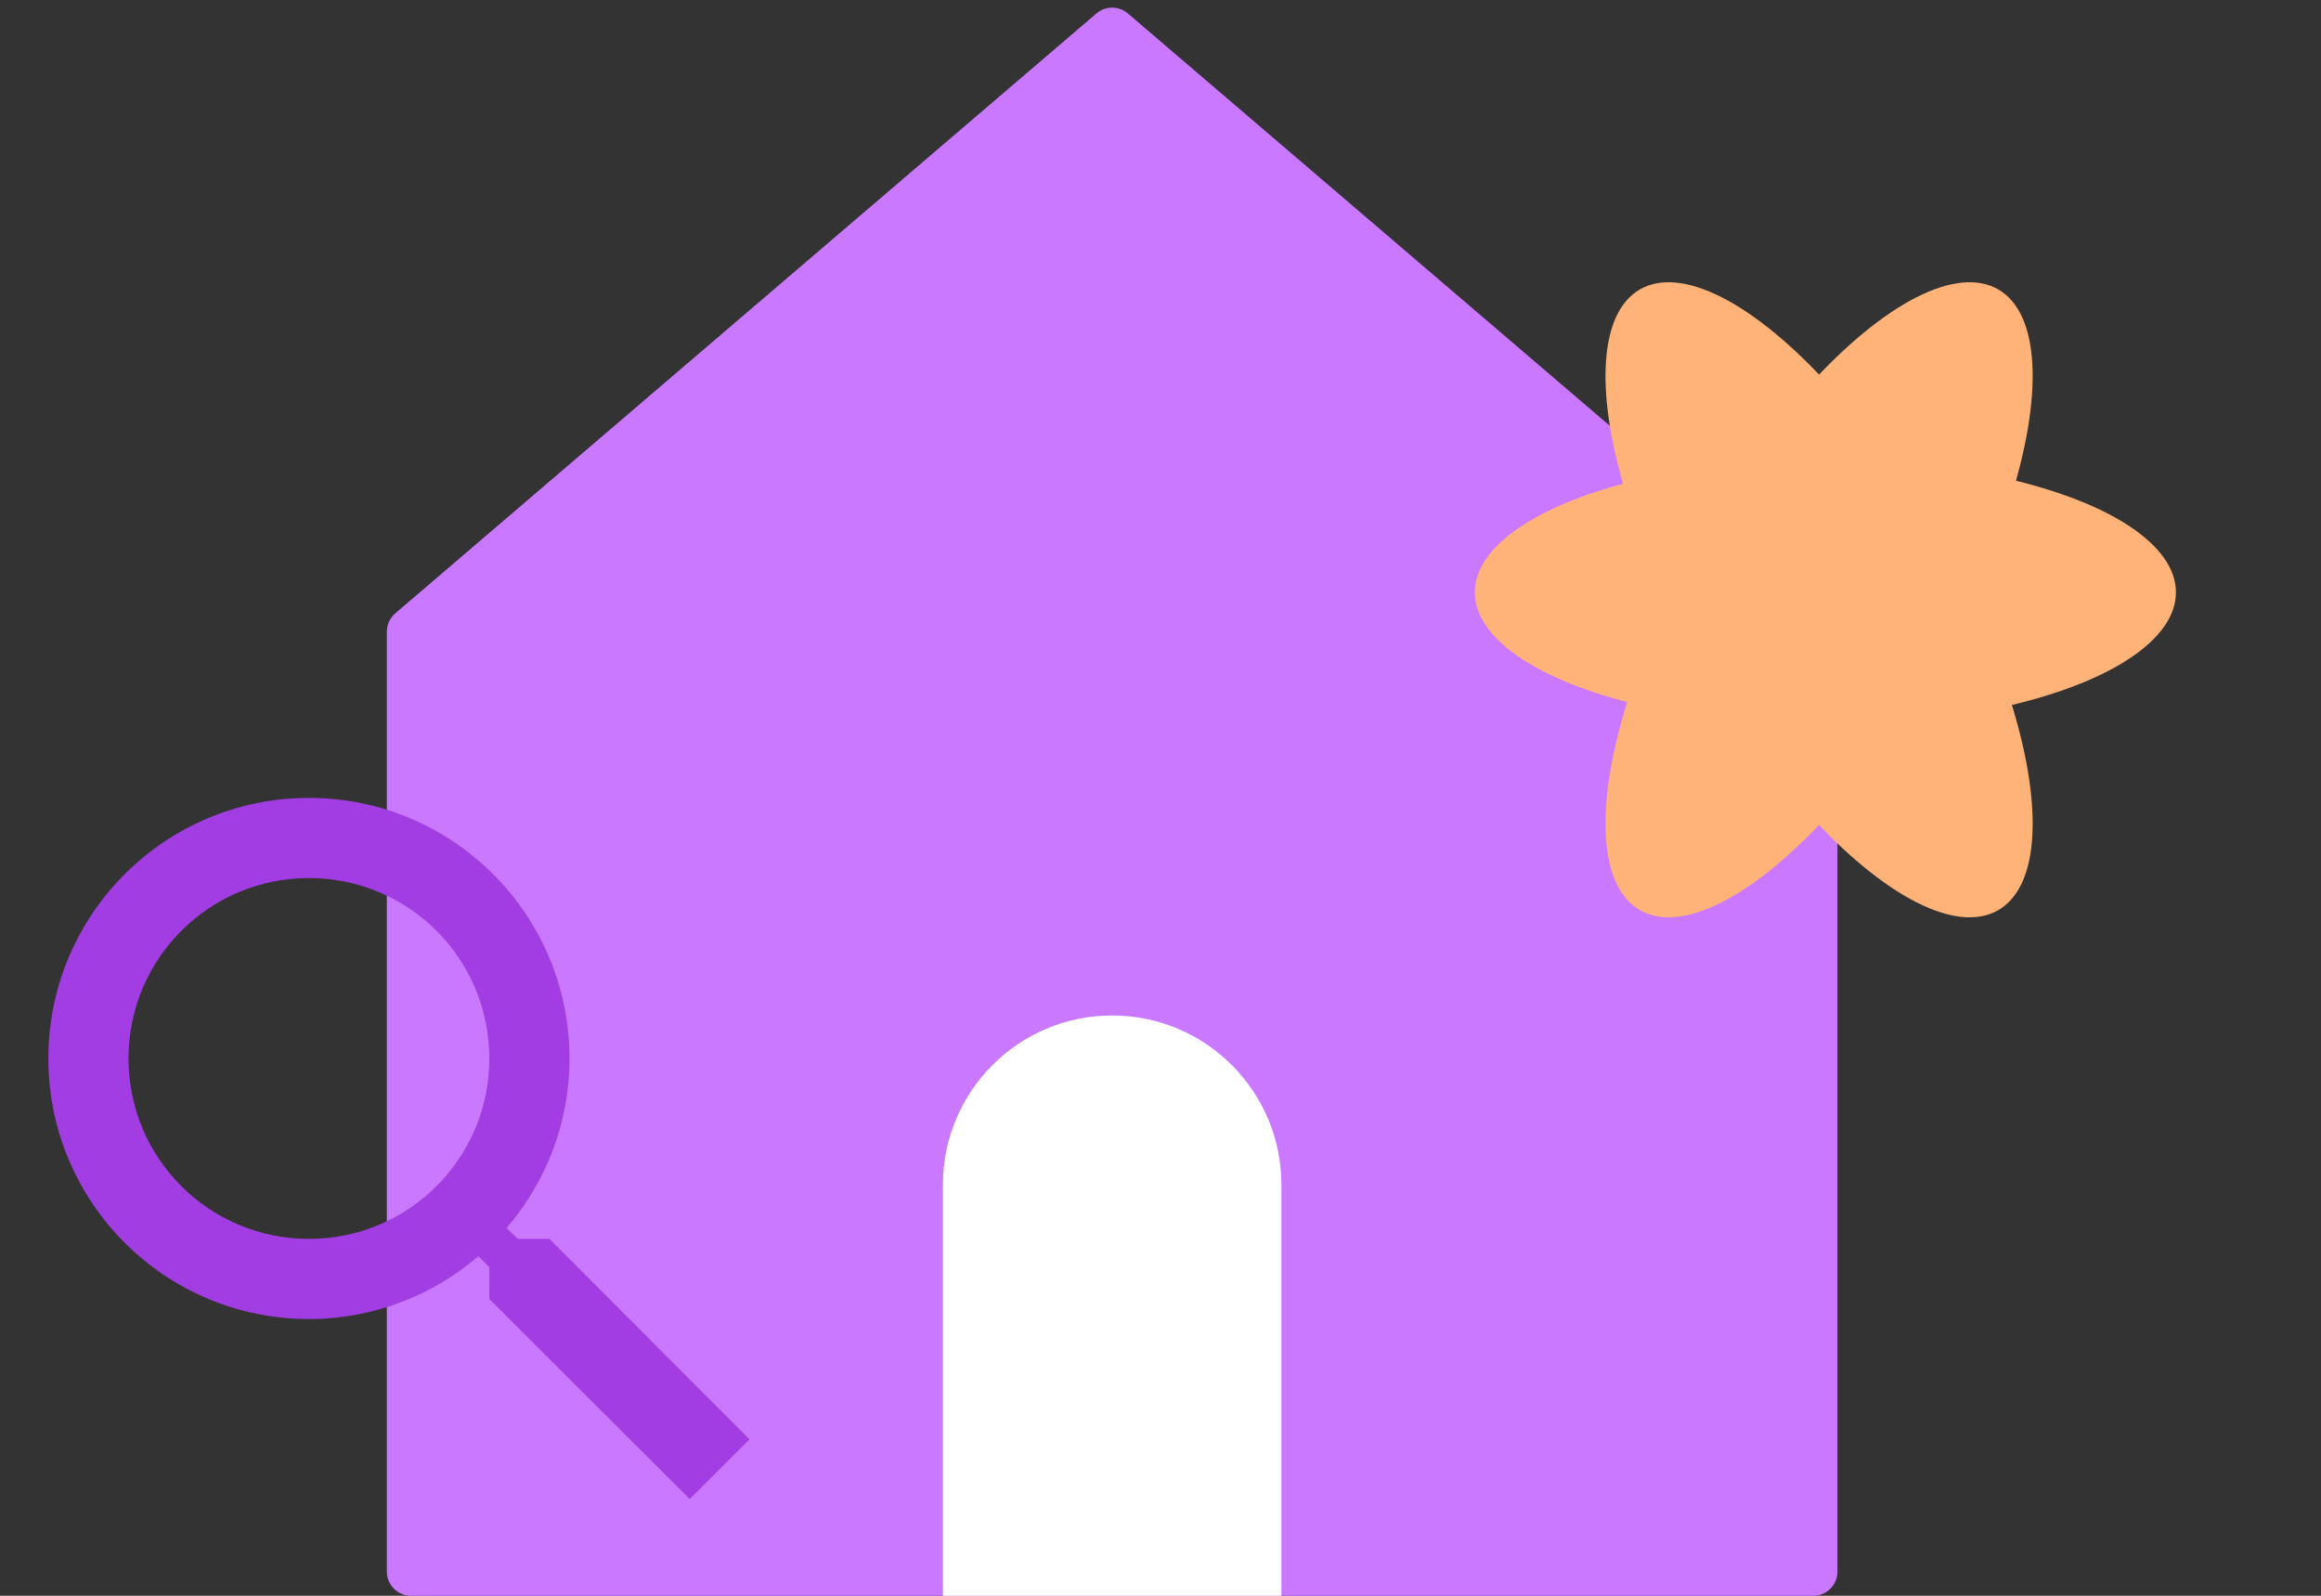 <svg width="96" height="66" viewBox="0 0 96 66" fill="none" xmlns="http://www.w3.org/2000/svg">
<rect x="0" y="0" width="96" height="66" fill="#333333" stroke="none"/>
<path d="M45.35 0.556L16.35 25.367C16.128 25.557 16 25.835 16 26.127V65C16 65.552 16.448 66 17 66H75C75.552 66 76 65.552 76 65V26.127C76 25.835 75.872 25.557 75.65 25.367L46.65 0.556C46.276 0.236 45.724 0.236 45.35 0.556Z" fill="#CA78FF"/>
<path d="M39 49C39 45.134 42.134 42 46 42C49.866 42 53 45.134 53 49V66H39V49Z" fill="white"/>
<ellipse cx="75.24" cy="24.807" rx="5.552" ry="14.822" transform="rotate(150 75.24 24.807)" fill="#FFB378"/>
<ellipse cx="75.5" cy="24.5" rx="5.5" ry="14.5" transform="rotate(90 75.5 24.5)" fill="#FFB378"/>
<ellipse cx="75.24" cy="24.807" rx="5.552" ry="14.822" transform="rotate(30 75.24 24.807)" fill="#FFB378"/>
<path d="M22.726 51.239H21.416L20.952 50.791C22.577 48.901 23.555 46.447 23.555 43.778C23.555 37.825 18.73 33 12.778 33C6.825 33 2 37.825 2 43.778C2 49.73 6.825 54.555 12.778 54.555C15.447 54.555 17.901 53.577 19.791 51.952L20.239 52.416V53.726L28.529 62L31 59.529L22.726 51.239ZM12.778 51.239C8.649 51.239 5.316 47.906 5.316 43.778C5.316 39.649 8.649 36.316 12.778 36.316C16.906 36.316 20.239 39.649 20.239 43.778C20.239 47.906 16.906 51.239 12.778 51.239Z" fill="#A13DE2"/>
</svg>
